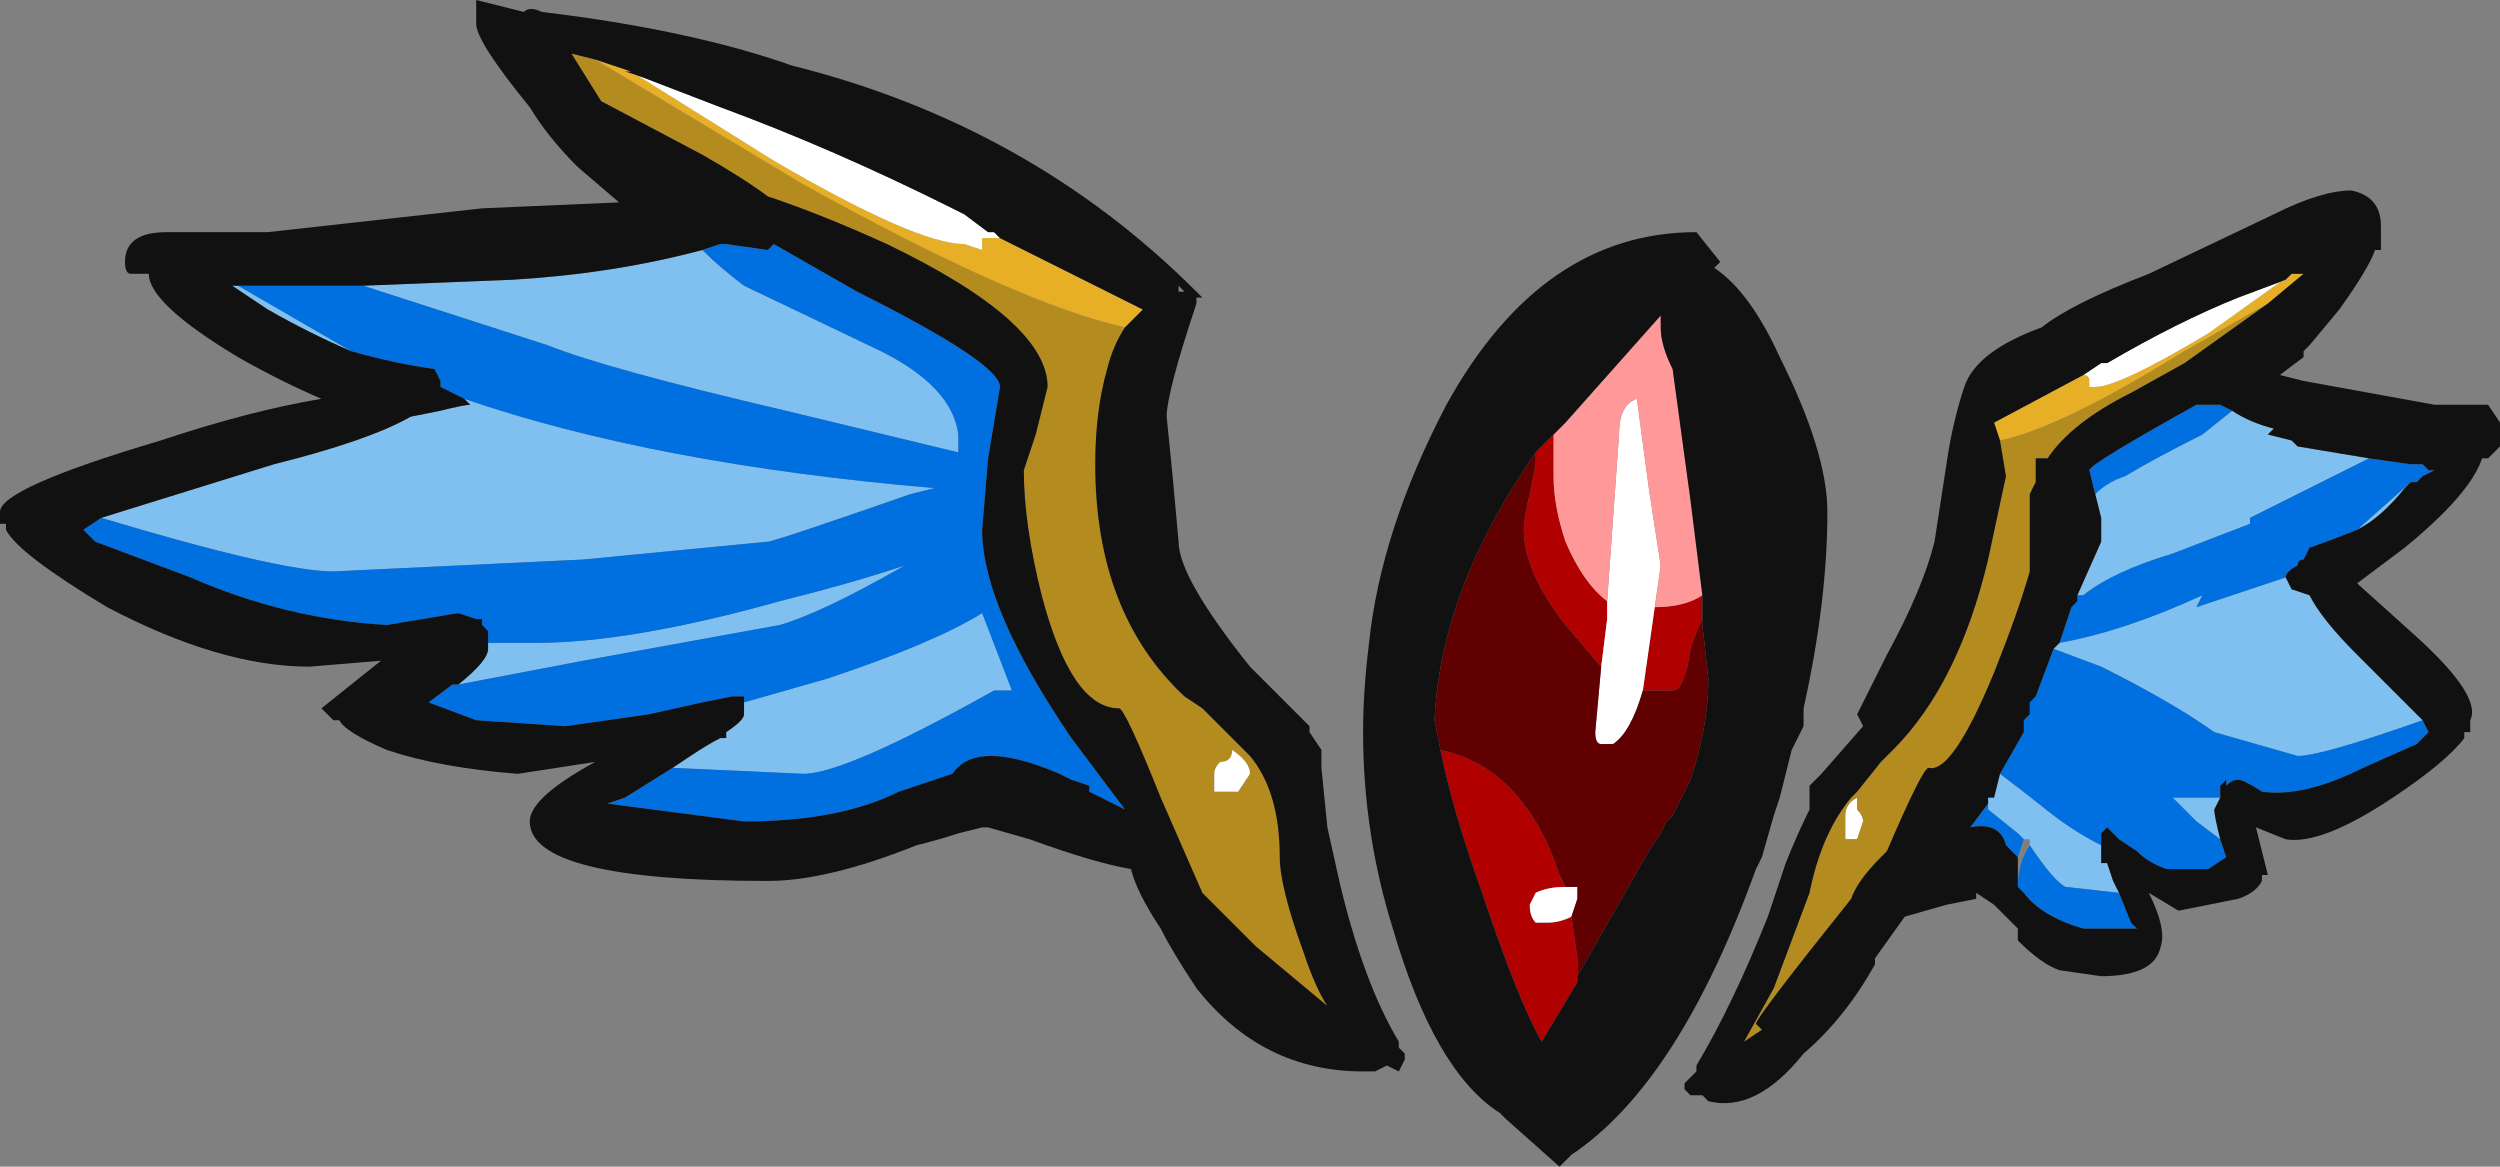 <?xml version="1.0" encoding="UTF-8" standalone="no"?>
<svg xmlns:ffdec="https://www.free-decompiler.com/flash" xmlns:xlink="http://www.w3.org/1999/xlink" ffdec:objectType="frame" height="68.6px" width="147.0px" xmlns="http://www.w3.org/2000/svg">
  <rect width="100%" height="100%" fill="#808080" stroke="none"/>
  <g transform="matrix(1.0, 0.0, 0.0, 1.0, 43.75, 105.35)">
    <use ffdec:characterId="1284" height="9.8" transform="matrix(7.0, 0.0, 0.0, 7.0, -43.75, -105.35)" width="21.0" xlink:href="#shape0"/>
  </g>
  <defs>
    <g id="shape0" transform="matrix(1.0, 0.0, 0.0, 1.0, 6.25, 15.05)">
      <path d="M11.25 -11.9 Q11.3 -11.9 11.3 -11.85 L11.3 -11.8 11.35 -11.8 Q11.55 -11.8 12.3 -12.25 L13.0 -12.75 13.1 -12.75 12.8 -12.5 12.1 -12.1 Q11.05 -11.45 10.55 -11.35 L10.5 -11.5 11.25 -11.9" fill="#e6af26" fill-rule="evenodd" stroke="none"/>
      <path d="M13.0 -12.75 L12.3 -12.25 Q11.55 -11.8 11.35 -11.8 L11.3 -11.8 11.3 -11.85 Q11.3 -11.9 11.25 -11.9 L11.4 -12.0 11.45 -12.0 Q12.05 -12.35 12.55 -12.55 L12.95 -12.7 13.0 -12.75 M9.35 -8.25 Q9.4 -8.2 9.4 -8.15 L9.35 -8.0 9.25 -8.0 9.25 -8.2 Q9.25 -8.3 9.35 -8.35 9.35 -8.3 9.35 -8.25" fill="#ffffff" fill-rule="evenodd" stroke="none"/>
      <path d="M10.55 -11.35 Q11.05 -11.45 12.1 -12.1 L12.8 -12.5 12.1 -12.0 11.65 -11.75 Q11.15 -11.5 10.95 -11.2 L10.85 -11.2 10.85 -11.0 10.8 -10.9 Q10.8 -10.85 10.8 -10.55 L10.8 -10.25 Q10.7 -9.9 10.5 -9.4 10.15 -8.55 9.95 -8.6 9.9 -8.6 9.6 -7.9 L9.55 -7.85 Q9.35 -7.65 9.3 -7.5 8.5 -6.5 8.5 -6.45 L8.55 -6.4 8.4 -6.3 8.65 -6.75 8.95 -7.55 Q9.05 -8.05 9.3 -8.35 L9.35 -8.4 9.55 -8.65 9.65 -8.75 Q10.2 -9.3 10.45 -10.35 L10.6 -11.05 10.55 -11.35 M9.35 -8.25 Q9.35 -8.3 9.35 -8.35 9.25 -8.3 9.25 -8.2 L9.25 -8.0 9.35 -8.0 9.4 -8.15 Q9.4 -8.2 9.35 -8.25" fill="#b48b1f" fill-rule="evenodd" stroke="none"/>
      <path d="M12.5 -11.6 Q12.65 -11.5 12.85 -11.45 L12.8 -11.4 13.0 -11.35 13.05 -11.3 13.65 -11.2 12.65 -10.7 12.65 -10.65 12.0 -10.4 Q11.5 -10.25 11.25 -10.05 L11.2 -10.05 11.4 -10.5 11.4 -10.7 11.35 -10.9 Q11.45 -11.0 11.6 -11.05 11.85 -11.2 12.25 -11.4 L12.5 -11.6 M14.0 -11.0 L13.95 -10.95 Q13.75 -10.7 13.55 -10.6 L14.0 -11.0 M12.95 -10.2 L13.0 -10.1 13.15 -10.05 Q13.25 -9.85 13.55 -9.55 L14.1 -9.0 Q13.25 -8.7 13.05 -8.7 L12.35 -8.9 Q12.0 -9.15 11.4 -9.45 L11.0 -9.6 11.05 -9.65 Q11.6 -9.75 12.25 -10.05 L12.2 -9.95 12.95 -10.2 M12.4 -8.35 L12.35 -8.25 Q12.35 -8.2 12.4 -8.0 L12.2 -8.15 12.0 -8.35 12.4 -8.35 M11.4 -7.95 L11.4 -7.8 11.45 -7.8 11.5 -7.65 11.55 -7.55 11.1 -7.6 Q11.0 -7.65 10.8 -7.95 L10.8 -8.0 10.75 -8.0 10.7 -8.05 10.45 -8.25 10.45 -8.3 10.45 -8.35 10.5 -8.35 10.55 -8.55 Q10.75 -8.4 11.0 -8.2 11.2 -8.05 11.4 -7.95 M10.8 -9.1 L10.8 -9.1" fill="#80c0f0" fill-rule="evenodd" stroke="none"/>
      <path d="M11.35 -10.9 L11.3 -11.1 Q11.3 -11.15 12.2 -11.65 L12.4 -11.65 12.5 -11.6 12.25 -11.4 Q11.85 -11.2 11.6 -11.05 11.45 -11.0 11.35 -10.9 M13.65 -11.2 L14.0 -11.15 14.1 -11.15 14.15 -11.1 14.2 -11.1 14.1 -11.05 14.05 -11.0 14.0 -11.0 13.55 -10.6 Q13.3 -10.5 13.15 -10.45 L13.1 -10.35 Q13.05 -10.35 13.05 -10.3 12.95 -10.25 12.95 -10.2 L12.2 -9.95 12.25 -10.05 Q11.6 -9.75 11.05 -9.65 L11.15 -9.95 11.2 -10.0 11.2 -10.05 11.25 -10.05 Q11.5 -10.25 12.0 -10.4 L12.65 -10.65 12.65 -10.7 13.65 -11.2 M14.1 -9.0 L14.15 -8.9 14.05 -8.8 13.6 -8.6 Q13.1 -8.35 12.75 -8.4 12.6 -8.5 12.55 -8.5 12.5 -8.5 12.45 -8.45 L12.45 -8.5 12.4 -8.45 12.4 -8.35 12.0 -8.35 12.2 -8.15 12.4 -8.0 12.45 -7.85 12.3 -7.75 11.95 -7.75 Q11.8 -7.8 11.7 -7.9 L11.55 -8.0 11.45 -8.1 11.4 -8.05 11.4 -7.95 Q11.2 -8.05 11.0 -8.2 10.75 -8.4 10.55 -8.55 L10.75 -8.9 10.75 -9.0 10.8 -9.05 10.8 -9.1 10.8 -9.15 10.85 -9.2 11.0 -9.6 11.4 -9.45 Q12.0 -9.15 12.35 -8.9 L13.05 -8.7 Q13.25 -8.7 14.1 -9.0 M11.55 -7.55 L11.65 -7.3 11.7 -7.25 11.25 -7.25 Q10.9 -7.35 10.75 -7.55 L10.7 -7.6 Q10.7 -7.8 10.8 -7.95 11.0 -7.65 11.1 -7.6 L11.55 -7.55 M10.7 -7.85 L10.6 -7.95 Q10.55 -8.15 10.3 -8.1 L10.45 -8.3 10.45 -8.25 10.7 -8.05 10.75 -8.0 10.7 -7.85 M10.8 -9.1 L10.8 -9.1" fill="#0070e0" fill-rule="evenodd" stroke="none"/>
      <path d="M11.25 -11.9 L10.5 -11.5 10.55 -11.35 10.6 -11.05 10.45 -10.35 Q10.2 -9.3 9.65 -8.75 L9.55 -8.65 9.35 -8.4 9.3 -8.35 Q9.05 -8.05 8.95 -7.55 L8.65 -6.75 8.4 -6.3 8.55 -6.4 8.5 -6.45 Q8.5 -6.5 9.3 -7.5 9.35 -7.65 9.55 -7.85 L9.6 -7.9 Q9.9 -8.6 9.95 -8.6 10.15 -8.55 10.5 -9.4 10.7 -9.9 10.8 -10.25 L10.8 -10.55 Q10.8 -10.85 10.8 -10.9 L10.85 -11.0 10.85 -11.2 10.95 -11.2 Q11.15 -11.5 11.65 -11.75 L12.1 -12.0 12.8 -12.5 13.1 -12.75 13.0 -12.75 12.95 -12.7 12.55 -12.55 Q12.05 -12.35 11.45 -12.0 L11.4 -12.0 11.25 -11.9 M12.5 -11.6 L12.4 -11.65 12.2 -11.65 Q11.3 -11.15 11.3 -11.1 L11.35 -10.9 11.4 -10.7 11.4 -10.5 11.2 -10.05 11.2 -10.0 11.15 -9.95 11.05 -9.65 11.0 -9.6 10.85 -9.2 10.8 -9.15 10.8 -9.1 10.8 -9.05 10.75 -9.0 10.75 -8.9 10.55 -8.55 10.5 -8.35 10.45 -8.35 10.45 -8.3 10.3 -8.1 Q10.55 -8.15 10.6 -7.95 L10.7 -7.85 Q10.7 -7.65 10.7 -7.45 L10.7 -7.6 10.75 -7.55 Q10.9 -7.35 11.25 -7.25 L11.7 -7.25 11.65 -7.3 11.55 -7.55 11.5 -7.65 11.45 -7.8 11.4 -7.8 11.4 -7.95 11.4 -8.05 11.45 -8.1 11.55 -8.0 11.7 -7.9 Q11.8 -7.8 11.95 -7.75 L12.3 -7.75 12.45 -7.85 12.4 -8.0 Q12.35 -8.2 12.35 -8.25 L12.4 -8.35 12.4 -8.45 12.45 -8.5 12.45 -8.45 Q12.5 -8.5 12.55 -8.5 12.6 -8.5 12.75 -8.4 13.1 -8.35 13.6 -8.6 L14.05 -8.8 14.15 -8.9 14.1 -9.0 13.55 -9.55 Q13.25 -9.85 13.15 -10.05 L13.0 -10.1 12.95 -10.2 Q12.95 -10.25 13.05 -10.3 13.05 -10.35 13.1 -10.35 L13.15 -10.45 Q13.3 -10.5 13.55 -10.6 13.75 -10.7 13.95 -10.95 L14.0 -11.0 14.05 -11.0 14.1 -11.05 14.2 -11.1 14.15 -11.1 14.1 -11.15 14.0 -11.15 13.65 -11.2 13.05 -11.3 13.0 -11.35 12.8 -11.4 12.85 -11.45 Q12.65 -11.5 12.5 -11.6 M10.9 -12.3 Q11.15 -12.5 11.8 -12.75 L12.85 -13.25 Q13.25 -13.45 13.5 -13.45 13.75 -13.4 13.75 -13.15 L13.75 -12.95 13.7 -12.95 Q13.65 -12.8 13.4 -12.45 L13.15 -12.15 13.1 -12.1 13.1 -12.05 12.9 -11.9 13.1 -11.85 14.2 -11.65 14.65 -11.65 14.75 -11.5 14.75 -11.3 14.65 -11.2 14.6 -11.2 Q14.5 -10.9 13.95 -10.45 L13.55 -10.15 14.05 -9.7 Q14.6 -9.2 14.5 -9.0 L14.5 -8.9 14.45 -8.9 14.45 -8.85 Q14.3 -8.65 13.85 -8.35 13.25 -7.95 12.95 -8.0 L12.7 -8.1 12.8 -7.7 12.75 -7.7 12.75 -7.65 Q12.7 -7.55 12.55 -7.5 L12.05 -7.4 11.8 -7.55 Q11.95 -7.25 11.9 -7.1 11.85 -6.85 11.4 -6.85 L11.05 -6.9 Q10.9 -6.95 10.7 -7.15 L10.7 -7.25 10.5 -7.45 10.35 -7.55 10.35 -7.5 10.1 -7.45 9.75 -7.35 9.5 -7.0 9.5 -6.95 Q9.25 -6.5 8.9 -6.2 8.5 -5.7 8.1 -5.8 L8.05 -5.85 7.95 -5.85 7.9 -5.9 7.9 -5.95 8.0 -6.05 8.0 -6.1 Q8.3 -6.6 8.6 -7.35 L8.75 -7.8 Q8.85 -8.05 8.95 -8.25 L8.95 -8.45 9.05 -8.55 9.4 -8.95 9.35 -9.05 9.6 -9.55 Q9.9 -10.1 10.0 -10.5 L10.1 -11.15 Q10.15 -11.5 10.25 -11.8 10.35 -12.1 10.9 -12.3" fill="#111111" fill-rule="evenodd" stroke="none"/>
      <path d="M7.2 -9.45 L6.9 -9.8 Q6.55 -10.25 6.55 -10.6 6.55 -10.7 6.6 -10.9 L6.65 -11.15 6.65 -11.25 6.85 -11.45 6.8 -11.4 6.8 -11.05 Q6.8 -10.8 6.9 -10.5 7.05 -10.15 7.25 -10.0 L7.25 -9.85 7.2 -9.45 M5.85 -8.75 Q6.55 -8.6 6.85 -7.7 L6.9 -7.6 Q6.75 -7.6 6.65 -7.55 L6.6 -7.45 Q6.6 -7.35 6.65 -7.3 L6.75 -7.3 Q6.85 -7.3 6.95 -7.35 L7.0 -7.0 7.0 -6.8 6.7 -6.3 Q6.5 -6.65 6.2 -7.55 5.95 -8.25 5.85 -8.75 M8.05 -9.85 Q8.0 -9.75 7.95 -9.6 7.9 -9.25 7.8 -9.25 L7.55 -9.25 7.65 -9.95 Q7.9 -9.95 8.05 -10.05 L8.05 -9.85" fill="#b00000" fill-rule="evenodd" stroke="none"/>
      <path d="M3.2 -12.3 Q3.1 -12.15 3.05 -11.95 2.95 -11.6 2.95 -11.15 2.95 -9.9 3.7 -9.2 L3.85 -9.1 4.25 -8.7 Q4.5 -8.4 4.5 -7.85 4.5 -7.6 4.7 -7.05 4.8 -6.75 4.9 -6.6 L4.3 -7.1 3.85 -7.55 3.5 -8.35 Q3.2 -9.1 3.15 -9.1 2.75 -9.1 2.5 -10.05 2.35 -10.65 2.35 -11.1 L2.45 -11.4 2.55 -11.8 Q2.55 -12.35 1.2 -13.0 0.65 -13.25 0.2 -13.4 0.0 -13.55 -0.35 -13.75 L-1.2 -14.2 -1.45 -14.6 -1.25 -14.55 0.5 -13.5 Q2.3 -12.5 3.2 -12.3 M4.15 -8.4 L4.25 -8.55 Q4.25 -8.65 4.1 -8.75 4.1 -8.65 4.0 -8.65 3.95 -8.6 3.95 -8.55 L3.95 -8.4 4.15 -8.4" fill="#b48b1f" fill-rule="evenodd" stroke="none"/>
      <path d="M3.2 -12.3 Q2.3 -12.5 0.5 -13.5 L-1.25 -14.55 -0.95 -14.45 0.25 -13.7 Q1.45 -13.0 1.85 -13.0 L2.0 -12.95 2.0 -13.05 2.15 -13.05 3.35 -12.45 3.2 -12.3" fill="#e6af26" fill-rule="evenodd" stroke="none"/>
      <path d="M7.2 -9.45 L7.25 -9.85 7.25 -10.0 7.35 -11.4 Q7.35 -11.65 7.5 -11.7 L7.6 -10.95 7.7 -10.3 7.65 -9.95 7.55 -9.25 Q7.45 -8.9 7.3 -8.8 L7.2 -8.8 Q7.15 -8.8 7.15 -8.9 L7.2 -9.45 M6.9 -7.6 L7.0 -7.6 7.0 -7.5 6.95 -7.35 Q6.85 -7.3 6.75 -7.3 L6.65 -7.3 Q6.6 -7.35 6.6 -7.45 L6.65 -7.55 Q6.75 -7.6 6.9 -7.6 M-0.95 -14.45 L-1.0 -14.45 -0.85 -14.4 -0.2 -14.15 Q0.75 -13.8 1.75 -13.3 L1.85 -13.25 2.05 -13.1 2.1 -13.1 2.15 -13.05 2.0 -13.05 2.0 -12.95 1.85 -13.0 Q1.45 -13.0 0.25 -13.7 L-0.95 -14.45 M4.15 -8.4 L3.95 -8.4 3.95 -8.55 Q3.95 -8.6 4.0 -8.65 4.1 -8.65 4.1 -8.75 4.25 -8.65 4.25 -8.55 L4.15 -8.4" fill="#ffffff" fill-rule="evenodd" stroke="none"/>
      <path d="M-0.35 -12.95 Q-0.2 -12.8 0.0 -12.65 L1.15 -12.1 Q1.75 -11.8 1.8 -11.4 L1.8 -11.25 0.35 -11.6 Q-1.15 -11.95 -1.65 -12.15 L-3.2 -12.65 -1.95 -12.7 Q-1.1 -12.75 -0.35 -12.95 M-4.25 -12.65 L-3.3 -12.1 Q-3.65 -12.25 -4.0 -12.45 L-4.3 -12.65 -4.25 -12.65 M-2.35 -11.7 Q-0.75 -11.15 1.6 -10.95 L1.4 -10.9 Q0.25 -10.5 0.2 -10.5 L-1.35 -10.35 -3.45 -10.25 Q-3.9 -10.25 -5.4 -10.7 L-3.95 -11.15 Q-3.15 -11.35 -2.8 -11.55 L-2.55 -11.6 Q-2.35 -11.65 -2.3 -11.65 L-2.35 -11.7 M-2.15 -9.65 L-1.75 -9.65 Q-0.95 -9.65 0.3 -10.0 0.9 -10.15 1.35 -10.3 0.65 -9.9 0.3 -9.8 L-1.35 -9.5 -2.4 -9.3 Q-2.15 -9.5 -2.15 -9.6 L-2.15 -9.65 M0.0 -9.15 L0.7 -9.35 Q1.6 -9.65 2.0 -9.9 L2.25 -9.25 2.1 -9.25 Q0.85 -8.55 0.5 -8.55 L-0.6 -8.6 -0.45 -8.7 Q-0.3 -8.8 -0.2 -8.85 L-0.15 -8.85 -0.15 -8.9 Q0.0 -9.0 0.0 -9.05 L0.0 -9.15" fill="#80c0f0" fill-rule="evenodd" stroke="none"/>
      <path d="M-0.35 -12.95 L-0.2 -13.0 -0.15 -13.0 0.2 -12.95 0.25 -13.0 0.95 -12.6 Q2.15 -12.0 2.15 -11.8 L2.05 -11.2 2.0 -10.6 Q2.0 -9.95 2.75 -8.85 L3.2 -8.25 2.9 -8.4 2.9 -8.45 2.75 -8.5 2.65 -8.55 Q1.95 -8.85 1.75 -8.55 L1.3 -8.4 Q0.8 -8.15 0.0 -8.15 L-1.15 -8.3 -1.0 -8.35 -0.6 -8.6 0.5 -8.55 Q0.85 -8.55 2.1 -9.25 L2.25 -9.25 2.0 -9.9 Q1.6 -9.65 0.7 -9.35 L0.0 -9.15 0.0 -9.2 -0.1 -9.2 -0.35 -9.15 -0.8 -9.05 -1.5 -8.95 -2.25 -9.0 -2.65 -9.15 -2.45 -9.3 -2.4 -9.3 -1.35 -9.5 0.3 -9.8 Q0.65 -9.9 1.35 -10.3 0.9 -10.15 0.3 -10.0 -0.95 -9.65 -1.75 -9.65 L-2.15 -9.65 -2.15 -9.75 -2.2 -9.8 -2.2 -9.85 -2.25 -9.85 -2.4 -9.9 -3.0 -9.8 Q-3.85 -9.85 -4.65 -10.2 L-5.45 -10.5 -5.55 -10.6 -5.4 -10.7 Q-3.9 -10.25 -3.45 -10.25 L-1.35 -10.35 0.2 -10.5 Q0.25 -10.5 1.4 -10.9 L1.6 -10.95 Q-0.75 -11.15 -2.35 -11.7 L-2.55 -11.8 -2.55 -11.85 -2.6 -11.95 Q-2.95 -12.0 -3.3 -12.1 L-4.25 -12.65 -3.2 -12.65 -1.65 -12.15 Q-1.15 -11.95 0.35 -11.6 L1.8 -11.25 1.8 -11.4 Q1.75 -11.8 1.15 -12.1 L0.0 -12.65 Q-0.2 -12.8 -0.35 -12.95" fill="#0070e0" fill-rule="evenodd" stroke="none"/>
      <path d="M6.65 -11.25 L6.65 -11.15 6.6 -10.9 Q6.55 -10.7 6.55 -10.6 6.55 -10.25 6.9 -9.8 L7.2 -9.45 7.15 -8.9 Q7.15 -8.8 7.2 -8.8 L7.3 -8.8 Q7.45 -8.9 7.55 -9.25 L7.8 -9.25 Q7.9 -9.25 7.95 -9.6 8.0 -9.75 8.05 -9.85 L8.05 -9.8 8.1 -9.35 Q8.1 -8.95 7.95 -8.5 L7.8 -8.2 7.75 -8.15 7.7 -8.05 7.6 -7.9 7.0 -6.85 7.0 -6.8 7.0 -7.0 6.95 -7.35 7.0 -7.5 7.0 -7.6 6.9 -7.6 6.85 -7.7 Q6.55 -8.6 5.85 -8.75 L5.8 -9.0 Q5.85 -10.1 6.65 -11.25" fill="#600000" fill-rule="evenodd" stroke="none"/>
      <path d="M7.25 -10.0 Q7.05 -10.15 6.9 -10.5 6.8 -10.8 6.8 -11.05 L6.8 -11.4 6.85 -11.45 6.9 -11.5 7.7 -12.4 7.7 -12.3 Q7.7 -12.15 7.8 -11.95 L7.95 -10.85 8.05 -10.05 Q7.9 -9.95 7.65 -9.95 L7.7 -10.3 7.6 -10.95 7.5 -11.7 Q7.35 -11.65 7.35 -11.4 L7.25 -10.0" fill="#ff9999" fill-rule="evenodd" stroke="none"/>
      <path d="M9.1 -10.75 Q9.1 -10.0 8.9 -9.1 L8.9 -8.95 8.8 -8.75 8.7 -8.35 8.65 -8.2 8.55 -7.85 8.5 -7.75 Q7.85 -5.95 6.95 -5.35 L6.85 -5.25 6.4 -5.65 6.35 -5.7 Q5.8 -6.05 5.45 -7.25 5.2 -8.05 5.2 -8.9 5.2 -9.25 5.25 -9.65 5.35 -10.6 5.9 -11.65 6.7 -13.1 8.0 -13.1 L8.2 -12.85 8.15 -12.8 Q8.45 -12.6 8.7 -12.05 9.1 -11.25 9.1 -10.75 M6.85 -11.45 L6.65 -11.25 Q5.85 -10.1 5.8 -9.0 L5.85 -8.75 Q5.95 -8.25 6.2 -7.55 6.5 -6.65 6.7 -6.3 L7.0 -6.8 7.0 -6.85 7.6 -7.9 7.7 -8.05 7.75 -8.15 7.8 -8.2 7.95 -8.5 Q8.1 -8.95 8.1 -9.35 L8.05 -9.8 8.05 -9.85 8.05 -10.05 7.95 -10.85 7.8 -11.95 Q7.7 -12.15 7.7 -12.3 L7.7 -12.4 6.9 -11.5 6.85 -11.45 M3.8 -12.6 L3.85 -12.55 3.8 -12.55 3.8 -12.5 Q3.55 -11.75 3.55 -11.55 L3.6 -11.05 3.65 -10.5 Q3.65 -10.2 4.25 -9.45 L4.75 -8.95 4.75 -8.9 4.85 -8.75 4.85 -8.6 4.9 -8.1 5.0 -7.65 Q5.2 -6.8 5.5 -6.3 L5.5 -6.25 5.55 -6.2 5.55 -6.15 5.5 -6.05 5.4 -6.1 5.3 -6.05 5.2 -6.05 Q4.35 -6.05 3.8 -6.75 3.6 -7.05 3.5 -7.25 3.3 -7.55 3.25 -7.75 2.95 -7.8 2.4 -8.0 L2.05 -8.1 2.0 -8.1 1.8 -8.05 Q1.65 -8.0 1.45 -7.95 0.7 -7.65 0.2 -7.65 -1.8 -7.65 -1.8 -8.15 -1.8 -8.35 -1.25 -8.65 L-1.9 -8.55 Q-2.55 -8.6 -3.0 -8.75 -3.35 -8.9 -3.4 -9.0 L-3.45 -9.0 -3.55 -9.1 -3.05 -9.5 -3.65 -9.45 Q-4.4 -9.45 -5.35 -9.95 -6.1 -10.4 -6.2 -10.6 L-6.2 -10.65 -6.25 -10.65 -6.25 -10.75 Q-6.25 -10.95 -4.9 -11.35 -4.15 -11.6 -3.55 -11.7 -3.9 -11.85 -4.25 -12.05 -5.0 -12.5 -5.0 -12.75 L-5.15 -12.75 Q-5.2 -12.75 -5.2 -12.85 -5.2 -13.1 -4.85 -13.1 L-4.0 -13.1 -2.2 -13.3 -1.05 -13.35 -1.4 -13.65 Q-1.65 -13.9 -1.8 -14.15 -2.25 -14.7 -2.25 -14.85 L-2.25 -15.05 -1.85 -14.95 Q-1.8 -15.0 -1.7 -14.95 -0.45 -14.8 0.4 -14.5 2.4 -14.0 3.8 -12.6 M3.7 -12.6 L3.65 -12.65 3.65 -12.6 3.7 -12.6 M-1.25 -14.55 L-1.45 -14.6 -1.2 -14.2 -0.35 -13.75 Q0.0 -13.55 0.2 -13.4 0.65 -13.25 1.2 -13.0 2.55 -12.35 2.55 -11.8 L2.45 -11.4 2.35 -11.1 Q2.35 -10.65 2.5 -10.05 2.75 -9.1 3.15 -9.1 3.2 -9.1 3.5 -8.35 L3.85 -7.55 4.3 -7.1 4.9 -6.6 Q4.8 -6.75 4.7 -7.05 4.5 -7.6 4.5 -7.85 4.5 -8.4 4.25 -8.7 L3.85 -9.1 3.7 -9.2 Q2.95 -9.9 2.95 -11.15 2.95 -11.6 3.05 -11.95 3.1 -12.15 3.2 -12.3 L3.35 -12.45 2.15 -13.05 2.1 -13.1 2.05 -13.1 1.85 -13.25 1.75 -13.3 Q0.75 -13.8 -0.2 -14.15 L-0.85 -14.4 -1.0 -14.45 -0.95 -14.45 -1.25 -14.55 M-0.6 -8.6 L-1.0 -8.35 -1.15 -8.3 0.0 -8.15 Q0.8 -8.15 1.3 -8.4 L1.75 -8.55 Q1.95 -8.85 2.65 -8.55 L2.75 -8.5 2.9 -8.45 2.9 -8.4 3.2 -8.25 2.75 -8.85 Q2.0 -9.95 2.0 -10.6 L2.05 -11.2 2.15 -11.8 Q2.15 -12.0 0.95 -12.6 L0.25 -13.0 0.2 -12.95 -0.15 -13.0 -0.2 -13.0 -0.35 -12.95 Q-1.1 -12.75 -1.95 -12.7 L-3.2 -12.65 -4.25 -12.65 -4.3 -12.65 -4.0 -12.45 Q-3.65 -12.25 -3.3 -12.1 -2.95 -12.0 -2.6 -11.95 L-2.55 -11.85 -2.55 -11.8 -2.35 -11.7 -2.3 -11.65 Q-2.35 -11.65 -2.55 -11.6 L-2.8 -11.55 Q-3.15 -11.35 -3.95 -11.15 L-5.4 -10.7 -5.55 -10.6 -5.45 -10.5 -4.65 -10.2 Q-3.85 -9.85 -3.0 -9.8 L-2.4 -9.9 -2.25 -9.85 -2.2 -9.85 -2.2 -9.8 -2.15 -9.75 -2.15 -9.65 -2.15 -9.6 Q-2.15 -9.5 -2.4 -9.3 L-2.45 -9.3 -2.65 -9.15 -2.25 -9.0 -1.5 -8.95 -0.8 -9.05 -0.35 -9.15 -0.1 -9.2 0.0 -9.2 0.0 -9.15 0.0 -9.05 Q0.0 -9.0 -0.15 -8.9 L-0.15 -8.85 -0.2 -8.85 Q-0.3 -8.8 -0.45 -8.7 L-0.6 -8.6" fill="#111111" fill-rule="evenodd" stroke="none"/>
    </g>
  </defs>
</svg>
